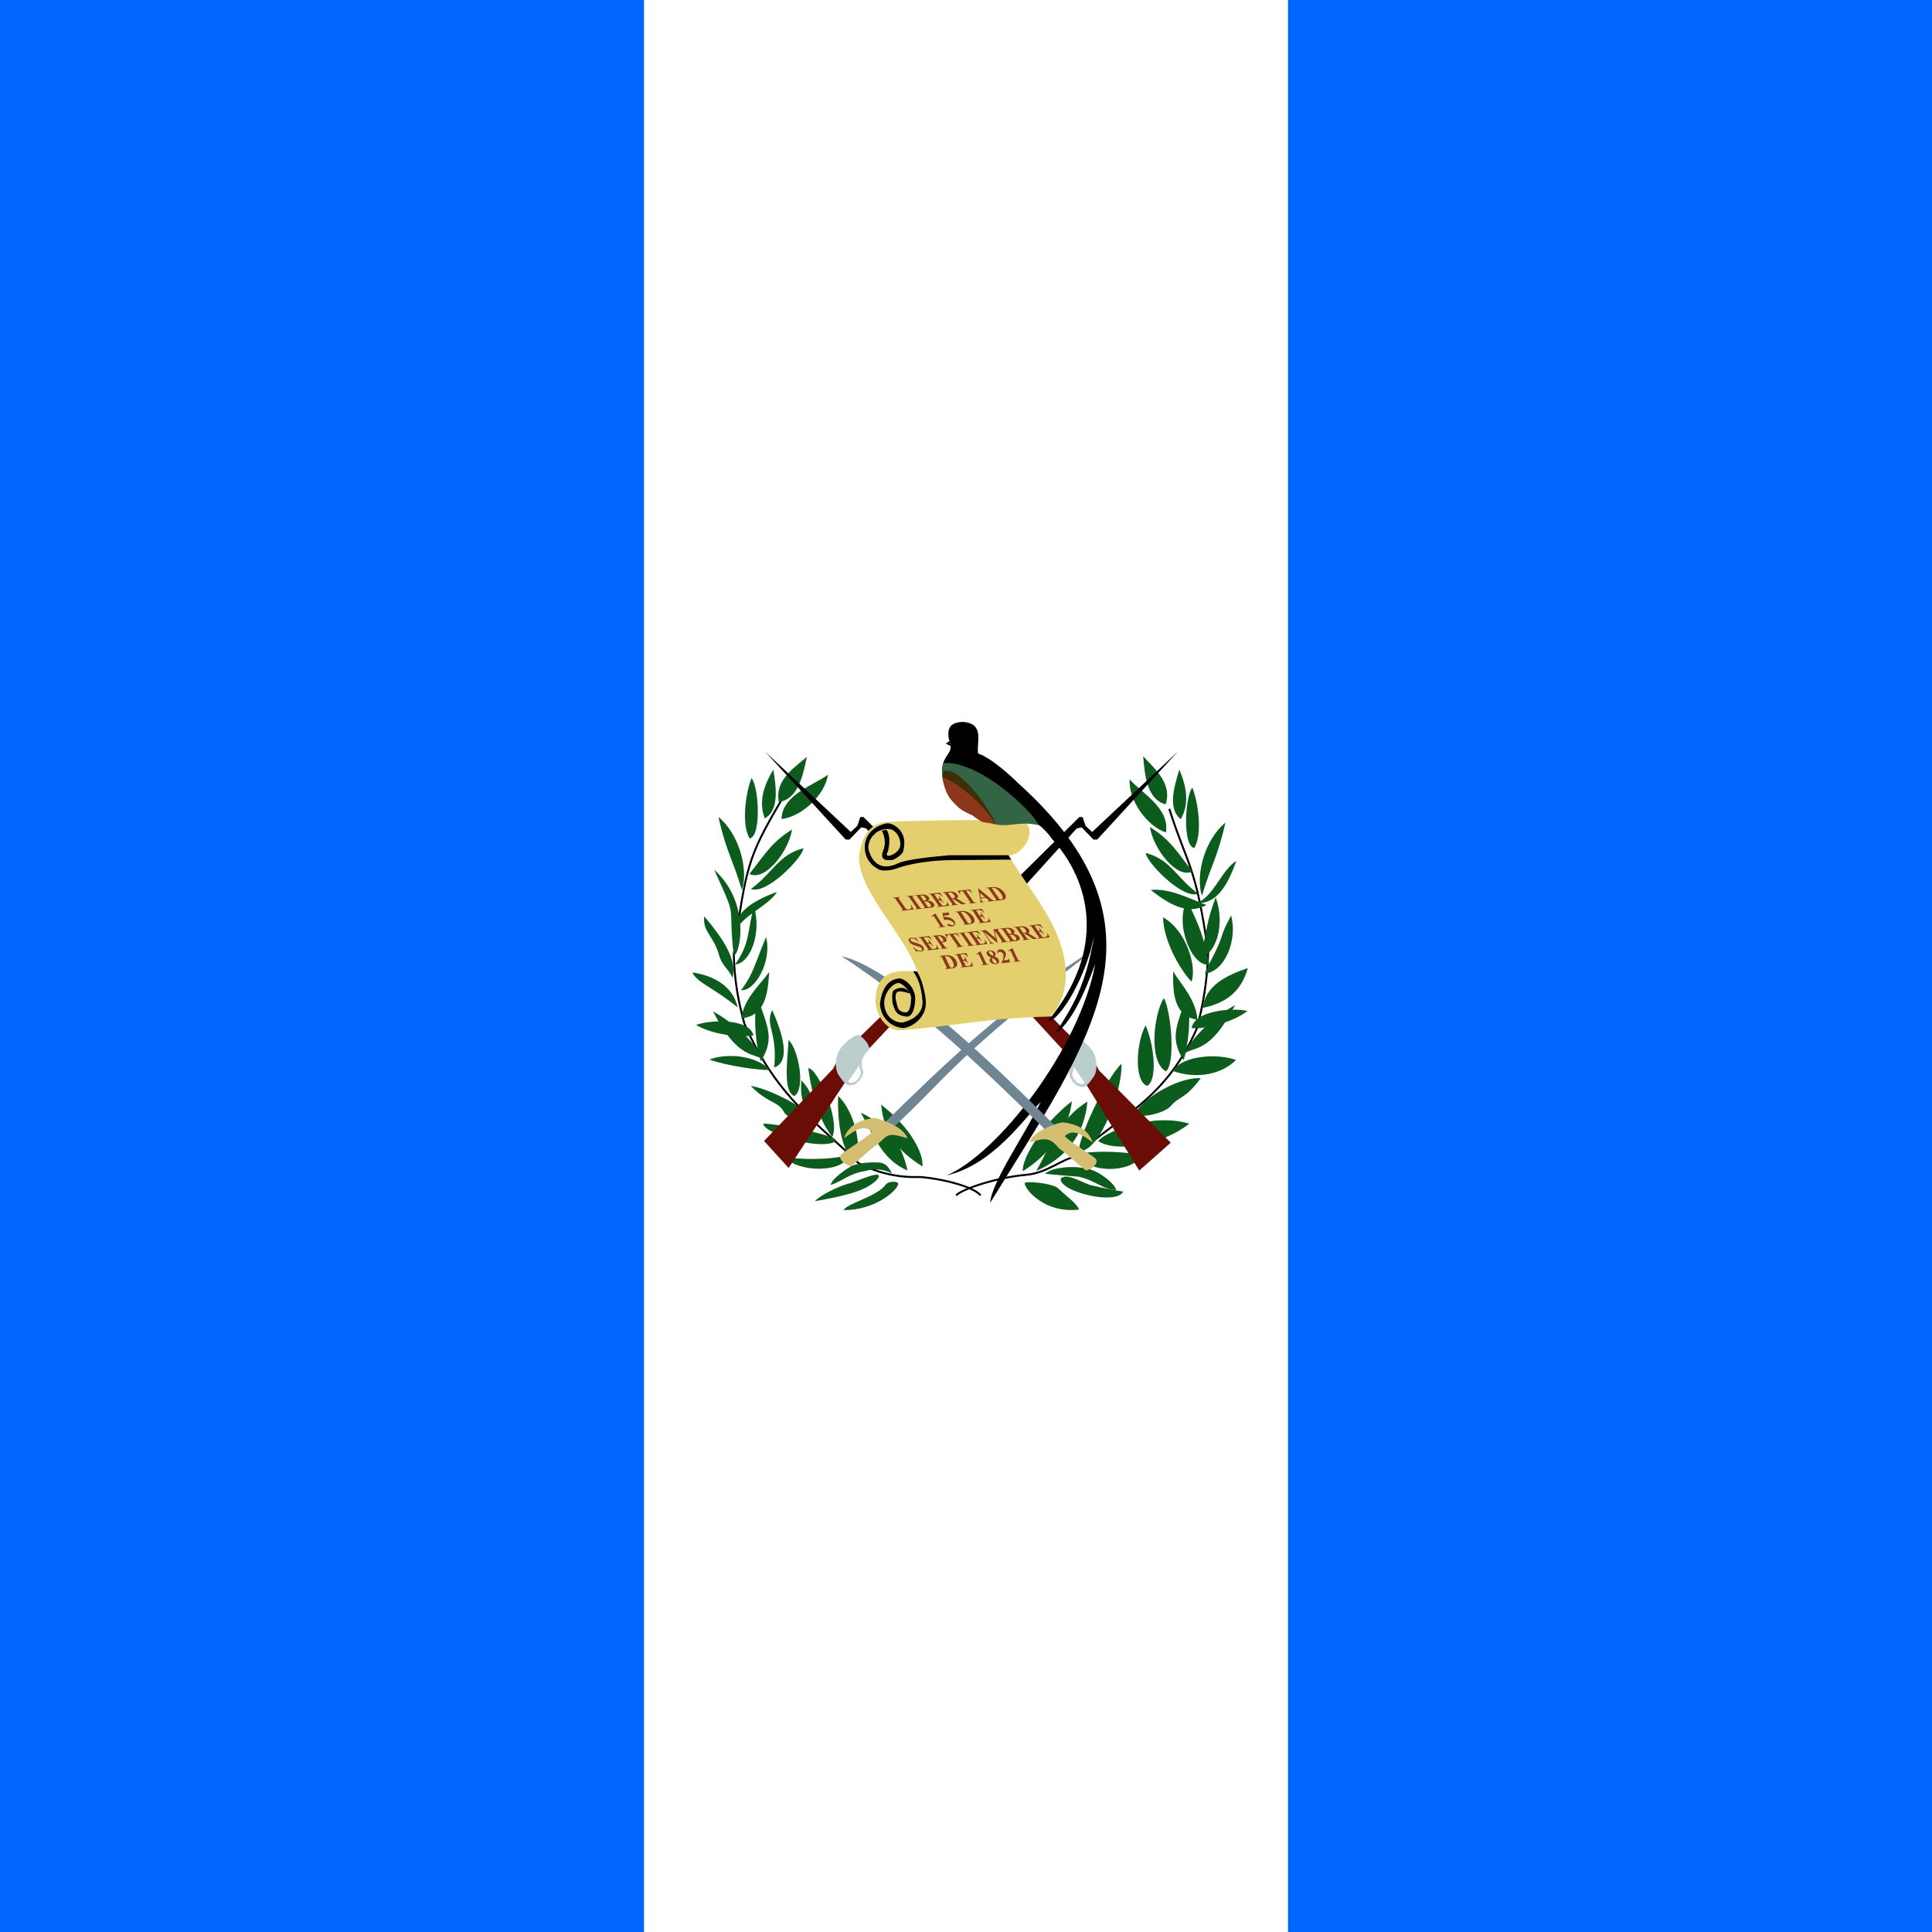 <?xml version="1.0" encoding="UTF-8"?>
<svg xmlns="http://www.w3.org/2000/svg" xmlns:xlink="http://www.w3.org/1999/xlink" width="384pt" height="384pt" viewBox="0 0 384 384" version="1.1">
<rect x="0" y="0" width="384" height="384" fill="#808080" stroke="none"/>
<g id="surface1">
<path style=" stroke:none;fill-rule:evenodd;fill:rgb(0%,40%,100%);fill-opacity:1;" d="M 0 0 L 384.004 0 L 384.004 383.996 L 0 383.996 Z M 0 0 "/>
<path style=" stroke:none;fill-rule:evenodd;fill:rgb(100%,100%,100%);fill-opacity:1;" d="M 128.004 0 L 256.004 0 L 256.004 384.004 L 128.004 384.004 Z M 128.004 0 "/>
<path style="fill:none;stroke-width:0.5;stroke-linecap:butt;stroke-linejoin:miter;stroke:rgb(0%,0%,0%);stroke-opacity:1;stroke-miterlimit:4;" d="M 401.82 305.021 C 400.058 303.189 390.692 300.328 384.031 299.757 C 378.278 299.303 374.564 295.518 371.153 295.144 C 361.297 285.232 348.414 281.447 339.987 262.153 C 338.387 256.365 337.246 249.314 337.075 242.567 C 340.254 220.037 342.313 220.648 347.062 205.75 " transform="matrix(-0.774,0,0,0.774,501.031,1.511)"/>
<path style=" stroke:none;fill-rule:evenodd;fill:rgb(4.706%,36.078%,11.373%);fill-opacity:1;" d="M 203.648 235.211 C 203.781 236.496 207.711 241.242 214.5 240.406 C 213.891 239.098 212.418 238.16 210.301 236.188 C 209.332 235.191 203.598 234.602 203.648 235.211 Z M 203.648 235.211 "/>
<path style=" stroke:none;fill-rule:evenodd;fill:rgb(4.706%,36.078%,11.373%);fill-opacity:1;" d="M 211.727 233.863 C 210.938 233.93 210.234 234.402 211.586 235.586 C 213.859 237.5 222.023 239.258 223.254 236.828 C 219.641 236.344 217.23 235.578 216.859 235.59 C 215.184 235.039 213.02 233.742 211.727 233.863 Z M 211.727 233.863 "/>
<path style=" stroke:none;fill-rule:evenodd;fill:rgb(4.706%,36.078%,11.373%);fill-opacity:1;" d="M 207.656 233.277 C 209.301 232.145 210.578 232.238 211.645 232.016 C 214.371 231.828 216.238 232.203 217.379 232.672 C 219.07 233.402 221.531 235.223 221.844 236.543 C 219.332 236.496 217.672 234.605 214.441 233.887 C 212.793 233.746 209.746 233.531 207.656 233.277 Z M 207.656 233.277 "/>
<path style=" stroke:none;fill-rule:evenodd;fill:rgb(4.706%,36.078%,11.373%);fill-opacity:1;" d="M 203.297 232.785 C 208.055 229.855 212.566 224.488 213.031 218.879 C 207.09 223.527 203.059 230.242 203.297 232.785 Z M 203.297 232.785 "/>
<path style=" stroke:none;fill-rule:evenodd;fill:rgb(4.706%,36.078%,11.373%);fill-opacity:1;" d="M 205.984 232.727 C 210.008 230.984 215.457 227.074 216.121 218.941 C 210.602 222.418 208.836 227.555 205.984 232.727 Z M 205.984 232.727 "/>
<path style=" stroke:none;fill-rule:evenodd;fill:rgb(4.706%,36.078%,11.373%);fill-opacity:1;" d="M 214.477 228.809 C 214.164 226.516 219.676 214.523 222.891 211.438 C 223.242 216.051 218.754 229.016 214.477 228.809 Z M 214.477 228.809 "/>
<path style=" stroke:none;fill-rule:evenodd;fill:rgb(4.706%,36.078%,11.373%);fill-opacity:1;" d="M 214.305 229.27 C 215.141 232.824 224.238 233.75 227.176 229.578 C 223.52 228.969 219 228.613 214.305 229.27 Z M 214.305 229.27 "/>
<path style=" stroke:none;fill-rule:evenodd;fill:rgb(4.706%,36.078%,11.373%);fill-opacity:1;" d="M 218.305 226.828 C 222.027 229.172 231.094 227.531 236.379 223.34 C 228.484 220.961 218.711 225.496 218.305 226.828 Z M 218.305 226.828 "/>
<path style=" stroke:none;fill-rule:evenodd;fill:rgb(4.706%,36.078%,11.373%);fill-opacity:1;" d="M 225.477 221.699 C 226.066 219.117 233.719 214.012 238.656 214.297 C 235.52 218.551 234.445 217.824 232.812 219.711 C 231.695 221.109 227.801 222.141 225.477 221.699 Z M 225.477 221.699 "/>
<path style=" stroke:none;fill-rule:evenodd;fill:rgb(4.706%,36.078%,11.373%);fill-opacity:1;" d="M 227.992 215.828 C 225.285 214.801 225.891 206.984 227.699 203.797 C 229.535 208.102 230.027 214.812 227.992 215.828 Z M 227.992 215.828 "/>
<path style=" stroke:none;fill-rule:evenodd;fill:rgb(4.706%,36.078%,11.373%);fill-opacity:1;" d="M 231.73 212.941 C 228.125 210.938 229.426 201.129 231.344 198.379 C 232.852 201.309 233.641 211.516 231.73 212.941 Z M 231.73 212.941 "/>
<path style=" stroke:none;fill-rule:evenodd;fill:rgb(4.706%,36.078%,11.373%);fill-opacity:1;" d="M 233.109 212.855 C 235.199 209.566 242.469 209.426 245.66 210.695 C 242.191 214.09 236.852 214.262 233.109 212.855 Z M 233.109 212.855 "/>
<path style=" stroke:none;fill-rule:evenodd;fill:rgb(4.706%,36.078%,11.373%);fill-opacity:1;" d="M 235.258 210.742 C 232.254 206.047 234.121 203.555 235.953 197.742 C 236.844 202.68 236.125 207.891 235.258 210.742 Z M 235.258 210.742 "/>
<path style=" stroke:none;fill-rule:evenodd;fill:rgb(4.706%,36.078%,11.373%);fill-opacity:1;" d="M 239.066 200.328 C 239.586 195.973 243.527 193.918 248.012 192.418 C 247.082 195.625 245.148 199.094 239.066 200.328 Z M 239.066 200.328 "/>
<path style=" stroke:none;fill-rule:evenodd;fill:rgb(4.706%,36.078%,11.373%);fill-opacity:1;" d="M 237.996 202.703 C 233.301 201.898 233.082 197.422 233.184 193.043 C 234.52 195.453 237.73 198.559 237.996 202.703 Z M 237.996 202.703 "/>
<path style=" stroke:none;fill-rule:evenodd;fill:rgb(4.706%,36.078%,11.373%);fill-opacity:1;" d="M 236.805 195.113 C 237.914 192.391 235.965 185.035 231.172 182.324 C 231.246 186.828 234.312 192.43 236.805 195.113 Z M 236.805 195.113 "/>
<path style=" stroke:none;fill-rule:evenodd;fill:rgb(4.706%,36.078%,11.373%);fill-opacity:1;" d="M 239.465 193.527 C 240.148 191.906 240.594 191.078 241.633 189.012 C 243.43 185.238 242.27 186.504 244.699 181.934 C 246.012 187.035 243.383 193.121 239.465 193.527 Z M 239.465 193.527 "/>
<path style=" stroke:none;fill-rule:evenodd;fill:rgb(4.706%,36.078%,11.373%);fill-opacity:1;" d="M 239.781 179.871 C 236.531 181.652 233.238 180.496 228.727 176.883 C 232.449 176.547 235.789 178.336 239.781 179.871 Z M 239.781 179.871 "/>
<path style=" stroke:none;fill-rule:evenodd;fill:rgb(4.706%,36.078%,11.373%);fill-opacity:1;" d="M 238.887 178.059 C 240.828 171.605 241.969 170.508 243.566 163.504 C 239.578 166.73 237.527 173.727 238.887 178.059 Z M 238.887 178.059 "/>
<path style=" stroke:none;fill-rule:evenodd;fill:rgb(4.706%,36.078%,11.373%);fill-opacity:1;" d="M 238.152 177.629 C 233.777 174.453 232.75 170.844 227.715 169.531 C 227.82 171.332 235.059 178.863 238.152 177.629 Z M 238.152 177.629 "/>
<path style=" stroke:none;fill-rule:evenodd;fill:rgb(4.706%,36.078%,11.373%);fill-opacity:1;" d="M 237.023 173.211 C 234.23 169.734 232.688 166.895 228.551 164.383 C 229.211 168.625 233.844 174.785 237.023 173.211 Z M 237.023 173.211 "/>
<path style=" stroke:none;fill-rule:evenodd;fill:rgb(4.706%,36.078%,11.373%);fill-opacity:1;" d="M 231.727 165.457 C 232.613 160.605 226.605 157.387 224.523 154.898 C 224.289 159.184 228.039 164.227 231.727 165.457 Z M 231.727 165.457 "/>
<path style=" stroke:none;fill-rule:evenodd;fill:rgb(4.706%,36.078%,11.373%);fill-opacity:1;" d="M 231.688 159.875 C 233.082 155.504 229.168 152.543 227.219 150.312 C 227.527 154.578 228.176 158.977 231.688 159.875 Z M 231.688 159.875 "/>
<path style=" stroke:none;fill-rule:evenodd;fill:rgb(4.706%,36.078%,11.373%);fill-opacity:1;" d="M 237.363 168.555 C 239.086 165.738 238.105 159.277 236.988 156.555 C 235.598 158.047 234.93 168.043 237.363 168.555 Z M 237.363 168.555 "/>
<path style=" stroke:none;fill-rule:evenodd;fill:rgb(4.706%,36.078%,11.373%);fill-opacity:1;" d="M 234.691 162.824 C 236.645 159.371 235.551 155.684 234.402 152.965 C 233.137 157 232.223 160.879 234.691 162.824 Z M 234.691 162.824 "/>
<path style=" stroke:none;fill-rule:evenodd;fill:rgb(4.706%,36.078%,11.373%);fill-opacity:1;" d="M 238.676 190.188 C 241.574 189.816 243.625 183.77 241.629 178.363 C 239.773 183.172 239.777 185.465 238.676 190.188 Z M 238.676 190.188 "/>
<path style=" stroke:none;fill-rule:evenodd;fill:rgb(4.706%,36.078%,11.373%);fill-opacity:1;" d="M 237.934 179.48 C 241.543 179.664 243.816 176.547 245.727 171.098 C 242.758 173.004 241.297 178.043 237.934 179.48 Z M 237.934 179.48 "/>
<path style=" stroke:none;fill-rule:evenodd;fill:rgb(4.706%,36.078%,11.373%);fill-opacity:1;" d="M 240.371 191.668 C 237.07 192.457 233.352 183.816 235.906 178.945 C 238.707 184.527 239.34 186.867 240.371 191.668 Z M 240.371 191.668 "/>
<path style=" stroke:none;fill-rule:evenodd;fill:rgb(4.706%,36.078%,11.373%);fill-opacity:1;" d="M 236.855 204.34 C 237.309 201.039 244.391 200.199 247.945 200.926 C 245.102 203.211 239.316 204.625 236.855 204.34 Z M 236.855 204.34 "/>
<path style=" stroke:none;fill-rule:evenodd;fill:rgb(4.706%,36.078%,11.373%);fill-opacity:1;" d="M 235.18 209.574 C 237.191 207.82 240.371 209.715 245.473 199.766 C 238.609 203.68 235.973 208.238 235.18 209.574 Z M 235.18 209.574 "/>
<path style="fill:none;stroke-width:0.5;stroke-linecap:butt;stroke-linejoin:miter;stroke:rgb(0%,0%,0%);stroke-opacity:1;stroke-miterlimit:4;" d="M 399.559 306.238 C 398.146 304.235 390.692 302.07 384.031 301.499 C 378.278 301.742 373 300.389 368.201 297.931 C 358.345 288.019 347.369 281.448 338.947 262.159 C 337.342 256.366 336.379 251.056 336.207 244.309 C 339.386 221.78 339.704 219.604 348.454 204.711 " transform="matrix(0.774,0,0,0.774,-114.382,0.569)"/>
<path style=" stroke:none;fill-rule:evenodd;fill:rgb(4.706%,36.078%,11.373%);fill-opacity:1;" d="M 178.527 235.316 C 178.395 236.602 173.895 240.586 167.676 240.512 C 168.281 239.203 174.398 237.801 176.062 235.434 C 176.555 234.723 178.578 234.707 178.527 235.316 Z M 178.527 235.316 "/>
<path style=" stroke:none;fill-rule:evenodd;fill:rgb(4.706%,36.078%,11.373%);fill-opacity:1;" d="M 173.961 233.492 C 174.742 233.359 175.168 233.742 173.82 234.93 C 171.543 236.84 167.664 237.742 161.961 238.742 C 163.859 236.828 168.457 235.207 168.828 235.219 C 170.508 234.668 172.48 233.75 173.961 233.492 Z M 173.961 233.492 "/>
<path style=" stroke:none;fill-rule:evenodd;fill:rgb(4.706%,36.078%,11.373%);fill-opacity:1;" d="M 177.273 233.289 C 176.676 231.965 176.066 231.297 175 231.074 C 172.273 230.883 170.121 231.355 169.266 231.73 C 168.336 232.27 165.398 234.184 165.086 235.508 C 167.312 234.891 168.781 233.188 172.012 232.754 C 173.566 232.23 175.754 232.305 177.273 233.289 Z M 177.273 233.289 "/>
<path style=" stroke:none;fill-rule:evenodd;fill:rgb(4.706%,36.078%,11.373%);fill-opacity:1;" d="M 183.348 231.84 C 178.59 228.914 175.602 225.164 175.141 219.555 C 181.082 224.203 183.586 229.301 183.348 231.84 Z M 183.348 231.84 "/>
<path style=" stroke:none;fill-rule:evenodd;fill:rgb(4.706%,36.078%,11.373%);fill-opacity:1;" d="M 180.379 232.645 C 175.879 230.711 174.234 227.086 171.098 221.145 C 176.715 223.953 179.051 226.902 180.379 232.645 Z M 180.379 232.645 "/>
<path style=" stroke:none;fill-rule:evenodd;fill:rgb(4.706%,36.078%,11.373%);fill-opacity:1;" d="M 170.27 230.625 C 171.246 226.617 169.539 220.719 166.609 217.82 C 166.355 222.34 167.227 229.879 170.27 230.625 Z M 170.27 230.625 "/>
<path style=" stroke:none;fill-rule:evenodd;fill:rgb(4.706%,36.078%,11.373%);fill-opacity:1;" d="M 168.719 229.566 C 167.883 233.121 158.598 233.188 155.852 229.875 C 158.648 230.504 164.789 230.625 168.719 229.566 Z M 168.719 229.566 "/>
<path style=" stroke:none;fill-rule:evenodd;fill:rgb(4.706%,36.078%,11.373%);fill-opacity:1;" d="M 166.25 226.742 C 163.387 228.895 151.84 225.352 151.695 223.348 C 153.215 223.16 165.844 225.41 166.25 226.742 Z M 166.25 226.742 "/>
<path style=" stroke:none;fill-rule:evenodd;fill:rgb(4.706%,36.078%,11.373%);fill-opacity:1;" d="M 165.414 225.996 C 167.09 222.691 162.484 212.23 160.645 212.316 C 161.734 220.141 163.699 223.695 165.414 225.996 Z M 165.414 225.996 "/>
<path style=" stroke:none;fill-rule:evenodd;fill:rgb(4.706%,36.078%,11.373%);fill-opacity:1;" d="M 162.402 223.234 C 161.336 220.746 153.305 216.496 149.223 215.828 C 152.551 219.32 154.691 218.832 155.828 221.051 C 156.66 222.547 160.27 222.816 162.402 223.234 Z M 162.402 223.234 "/>
<path style=" stroke:none;fill-rule:evenodd;fill:rgb(4.706%,36.078%,11.373%);fill-opacity:1;" d="M 160.895 221.352 C 161.73 218.215 161.312 216.961 159.262 214.699 C 159.055 218.004 159.473 219.301 160.895 221.352 Z M 160.895 221.352 "/>
<path style=" stroke:none;fill-rule:evenodd;fill:rgb(4.706%,36.078%,11.373%);fill-opacity:1;" d="M 157.883 217.848 C 160.141 216.367 158.762 208.793 156.754 206.676 C 156.336 212.137 155.789 216.961 157.883 217.848 Z M 157.883 217.848 "/>
<path style=" stroke:none;fill-rule:evenodd;fill:rgb(4.706%,36.078%,11.373%);fill-opacity:1;" d="M 153.867 212.188 C 157.758 210.848 154.742 203.613 153.488 200.766 C 151.98 203.695 154.617 205.242 153.867 212.188 Z M 153.867 212.188 "/>
<path style=" stroke:none;fill-rule:evenodd;fill:rgb(4.706%,36.078%,11.373%);fill-opacity:1;" d="M 153.152 212.668 C 149.926 209.574 144.176 209.336 140.984 210.605 C 144.832 211.906 150.746 212.742 153.152 212.668 Z M 153.152 212.668 "/>
<path style=" stroke:none;fill-rule:evenodd;fill:rgb(4.706%,36.078%,11.373%);fill-opacity:1;" d="M 149.766 205.766 C 148.922 202.543 141.789 202.555 138.348 203.699 C 141.445 205.629 147.359 206.34 149.766 205.766 Z M 149.766 205.766 "/>
<path style=" stroke:none;fill-rule:evenodd;fill:rgb(4.706%,36.078%,11.373%);fill-opacity:1;" d="M 152.012 210.82 C 150 209.066 146.82 210.961 141.719 201.012 C 148.582 204.926 151.219 209.484 152.012 210.82 Z M 152.012 210.82 "/>
<path style=" stroke:none;fill-rule:evenodd;fill:rgb(4.706%,36.078%,11.373%);fill-opacity:1;" d="M 151.195 210.941 C 154.199 206.246 152.332 203.758 150.5 197.941 C 149.613 202.879 150.328 208.09 151.195 210.941 Z M 151.195 210.941 "/>
<path style=" stroke:none;fill-rule:evenodd;fill:rgb(4.706%,36.078%,11.373%);fill-opacity:1;" d="M 146.621 200.242 C 145.723 195.984 141.684 193.832 137.582 193.285 C 138.703 195.445 141.777 196.25 146.621 200.242 Z M 146.621 200.242 "/>
<path style=" stroke:none;fill-rule:evenodd;fill:rgb(4.706%,36.078%,11.373%);fill-opacity:1;" d="M 147.324 202.406 C 152.066 201.977 152.637 197.531 152.883 193.156 C 151.359 195.457 147.914 198.297 147.324 202.406 Z M 147.324 202.406 "/>
<path style=" stroke:none;fill-rule:evenodd;fill:rgb(4.706%,36.078%,11.373%);fill-opacity:1;" d="M 147.281 196.812 C 150.047 197.09 153.5 191.078 152.266 186.242 C 150.008 191.598 149.809 193.477 147.281 196.812 Z M 147.281 196.812 "/>
<path style=" stroke:none;fill-rule:evenodd;fill:rgb(4.706%,36.078%,11.373%);fill-opacity:1;" d="M 146.102 191.699 C 149.02 191.523 151.477 185.629 149.848 180.102 C 148.5 185.215 149.113 187.457 146.102 191.699 Z M 146.102 191.699 "/>
<path style=" stroke:none;fill-rule:evenodd;fill:rgb(4.706%,36.078%,11.373%);fill-opacity:1;" d="M 145.59 194.34 C 144.887 192.633 143.551 192.086 142.93 189.859 C 141.797 185.879 139.641 185.25 139.969 182.137 C 144.984 187.973 146.309 191.461 145.59 194.34 Z M 145.59 194.34 "/>
<path style=" stroke:none;fill-rule:evenodd;fill:rgb(4.706%,36.078%,11.373%);fill-opacity:1;" d="M 145.84 189.973 C 144.582 178.688 146.816 183.488 141.93 172.852 C 149.211 179.371 147.199 189.531 145.84 189.973 Z M 145.84 189.973 "/>
<path style=" stroke:none;fill-rule:evenodd;fill:rgb(4.706%,36.078%,11.373%);fill-opacity:1;" d="M 146.176 185.199 C 145.93 181.594 149.012 179.27 154.434 177.27 C 152.574 180.27 147.555 181.816 146.176 185.199 Z M 146.176 185.199 "/>
<path style=" stroke:none;fill-rule:evenodd;fill:rgb(4.706%,36.078%,11.373%);fill-opacity:1;" d="M 147.469 176.93 C 145.527 170.477 144.383 169.375 142.789 162.375 C 146.777 165.602 148.828 172.598 147.469 176.93 Z M 147.469 176.93 "/>
<path style=" stroke:none;fill-rule:evenodd;fill:rgb(4.706%,36.078%,11.373%);fill-opacity:1;" d="M 149.254 176.684 C 153.629 173.508 154.656 169.902 159.695 168.586 C 159.586 170.391 152.348 177.918 149.254 176.684 Z M 149.254 176.684 "/>
<path style=" stroke:none;fill-rule:evenodd;fill:rgb(4.706%,36.078%,11.373%);fill-opacity:1;" d="M 148.957 173.695 C 151.75 170.223 153.293 167.383 157.43 164.871 C 156.77 169.113 152.137 175.273 148.957 173.695 Z M 148.957 173.695 "/>
<path style=" stroke:none;fill-rule:evenodd;fill:rgb(4.706%,36.078%,11.373%);fill-opacity:1;" d="M 155.328 162.793 C 155.469 157.863 162.016 155.965 164.57 153.965 C 163.91 158.207 159.191 162.359 155.328 162.793 Z M 155.328 162.793 "/>
<path style=" stroke:none;fill-rule:evenodd;fill:rgb(4.706%,36.078%,11.373%);fill-opacity:1;" d="M 154.797 159.402 C 153.926 154.898 158.16 152.418 160.359 150.434 C 159.551 154.633 158.391 158.926 154.797 159.402 Z M 154.797 159.402 "/>
<path style=" stroke:none;fill-rule:evenodd;fill:rgb(4.706%,36.078%,11.373%);fill-opacity:1;" d="M 149 166.66 C 147.277 163.844 148.258 157.383 149.371 154.66 C 150.766 156.152 151.43 166.148 149 166.66 Z M 149 166.66 "/>
<path style=" stroke:none;fill-rule:evenodd;fill:rgb(4.706%,36.078%,11.373%);fill-opacity:1;" d="M 152.008 162.672 C 150.57 158.977 152.188 155.48 153.711 152.957 C 154.383 157.129 154.734 161.102 152.008 162.672 Z M 152.008 162.672 "/>
<path style=" stroke:none;fill-rule:evenodd;fill:rgb(43.529%,52.157%,57.647%);fill-opacity:1;" d="M 175.199 223.754 C 188.312 210.926 199.715 199.809 217.961 188.348 C 188.426 211.352 189.34 213.148 176.91 224.691 C 176.398 224.266 175.711 224.18 175.199 223.754 Z M 175.199 223.754 "/>
<path style=" stroke:none;fill-rule:evenodd;fill:rgb(41.569%,5.098%,2.353%);fill-opacity:1;" d="M 151.859 226.777 L 156.746 232.148 L 171.555 209.668 L 177.785 203.047 L 176.277 200.852 L 166.707 210.207 L 165.609 212.398 Z M 151.859 226.777 "/>
<path style=" stroke:none;fill-rule:evenodd;fill:rgb(41.569%,5.098%,2.353%);fill-opacity:1;" d="M 232.691 227.121 L 226.434 232.66 L 212.484 210.008 L 204.367 201.164 L 206.562 199.652 L 217.328 210.547 L 218.43 212.742 Z M 232.691 227.121 "/>
<path style=" stroke:none;fill-rule:evenodd;fill:rgb(73.333%,80.392%,80.392%);fill-opacity:1;" d="M 212.473 213.41 C 212.598 212.598 213.668 211.02 211.273 208.879 C 211.328 207.738 212.496 206.555 213.41 205.973 C 214.18 205.973 216.402 207.523 217.387 209.266 C 217.945 210.477 218.23 212.355 217.516 213.797 C 216.988 214.594 216.375 215.52 215.719 215.891 C 215.406 216.121 214.707 216.047 214.137 215.805 C 213.242 215.352 212.555 214.039 212.473 213.41 Z M 212.473 213.41 "/>
<path style=" stroke:none;fill-rule:evenodd;fill:rgb(0%,0%,0%);fill-opacity:1;" d="M 182.547 173.398 L 171.625 162.379 L 170.973 162.406 L 170.746 163.133 L 170.395 164.145 L 169.102 165.363 L 152.047 149.367 L 168.086 166.863 L 168.84 166.871 L 171.184 164.434 L 172.168 164.664 L 180.211 174.082 Z M 182.547 173.398 "/>
<path style=" stroke:none;fill-rule:evenodd;fill:rgb(0%,0%,0%);fill-opacity:1;" d="M 196.797 239.074 C 216.777 206.629 234.184 184.266 202.297 155.594 C 201.105 154.391 196.988 150.59 194.406 149.77 C 194.047 147.449 195.809 143.781 191.309 143.477 C 189.398 143.578 188.453 144.262 188.492 145.988 C 188.496 147.332 189.203 147.918 188.84 149.117 C 188.703 149.719 187.215 151.086 187.305 152.832 C 187.883 156.551 189.32 157.461 189.754 157.988 C 190.535 158.766 191.004 159.312 193.293 160.258 C 193.547 160.562 194.223 161.133 194.57 161.516 C 198.781 162.414 202.621 161.953 205.34 163.312 C 206.527 163.676 208.43 165.688 209.047 166.695 C 216.73 175.121 220.055 188.637 208.305 202.906 C 210.66 203.098 216.293 193.457 217.578 185.27 C 215.777 197.48 211.797 201.746 209.82 205.395 C 213.766 202.766 216.945 193.512 217.684 191.609 C 214.555 208.457 198.352 229.262 188.156 233.629 C 197.387 231.488 203.574 222.297 206.859 219 C 203.66 225.594 197.086 234.926 196.797 239.078 Z M 196.797 239.074 "/>
<path style=" stroke:none;fill-rule:evenodd;fill:rgb(43.529%,52.157%,57.647%);fill-opacity:1;" d="M 210.527 224.605 C 197.754 211.695 177.371 192.199 167.25 190.059 C 183.016 200.234 196.902 213.918 208.816 225.547 C 209.332 225.121 210.016 225.035 210.527 224.605 Z M 210.527 224.605 "/>
<path style=" stroke:none;fill-rule:evenodd;fill:rgb(0%,0%,0%);fill-opacity:1;" d="M 202.531 174.258 L 214.543 162.383 L 215.195 162.406 L 215.422 163.137 L 215.773 164.148 L 217.066 165.363 L 234.121 149.371 L 218.082 166.863 L 217.324 166.871 L 214.984 164.438 L 214 164.664 L 203.773 175.992 Z M 202.531 174.258 "/>
<path style=" stroke:none;fill-rule:evenodd;fill:rgb(89.02%,81.176%,43.137%);fill-opacity:1;" d="M 170.758 169.875 C 171.383 166.453 172.438 163.973 175.973 163.375 C 185.238 162.977 193.82 162.918 203.512 163.117 C 206.277 165.312 203.398 169.816 200.52 170.043 C 204.938 177.684 210.98 183.527 211.809 192.535 C 212.094 197.266 210.426 200.336 208.754 202.039 C 196.016 202.348 189.844 203.934 179.199 204.758 C 176.223 205.117 173.988 201.656 174.016 198.777 C 174.035 195.801 175.258 193.477 178.562 193.062 C 179.59 192.953 181.02 193.02 182.301 193.047 C 179.82 185.637 170.242 176.859 170.758 169.875 Z M 170.758 169.875 "/>
<path style=" stroke:none;fill-rule:evenodd;fill:rgb(20%,39.216%,27.451%);fill-opacity:1;" d="M 187.48 151.645 C 186.379 155.176 189.145 158.207 189.578 158.734 C 190.359 159.512 190.867 160.145 193.16 161.09 C 193.414 161.395 196.691 163.262 197.16 163.707 C 200.648 164.621 202.5 163.055 206.473 164.027 C 205.449 161.504 194.84 151.156 187.48 151.645 Z M 187.48 151.645 "/>
<path style=" stroke:none;fill-rule:evenodd;fill:rgb(25.098%,18.039%,3.137%);fill-opacity:1;" d="M 187.57 153.25 C 186.5 154.992 189.32 159.172 189.758 159.703 C 190.539 160.477 191.047 161.109 193.34 162.055 C 193.594 162.363 194.727 162.938 194.895 163.137 L 197.898 163.688 C 196.875 161.164 191.074 152.434 187.57 153.25 Z M 187.57 153.25 "/>
<path style=" stroke:none;fill-rule:evenodd;fill:rgb(0%,0%,0%);fill-opacity:1;" d="M 188.703 147.281 L 187.988 147.801 L 189.027 148.32 Z M 188.703 147.281 "/>
<path style=" stroke:none;fill-rule:evenodd;fill:rgb(54.902%,21.176%,11.373%);fill-opacity:1;" d="M 187.297 154.473 C 187.879 158.191 189.262 159.199 189.73 159.703 C 190.477 160.508 191.047 161.02 193.34 162.055 C 194.258 162.812 194.609 163.027 195.32 163.406 L 197.746 163.77 C 196.723 161.246 190.672 155.496 187.297 154.473 Z M 187.297 154.473 "/>
<path style=" stroke:none;fill-rule:evenodd;fill:rgb(73.333%,80.392%,80.392%);fill-opacity:1;" d="M 171.609 213.109 C 171.48 212.297 170.41 210.715 172.805 208.578 C 172.75 207.438 171.582 206.254 170.668 205.668 C 169.898 205.668 167.676 207.223 166.691 208.961 C 166.133 210.172 165.848 212.055 166.562 213.496 C 167.09 214.293 167.703 215.219 168.359 215.59 C 168.672 215.816 169.371 215.746 169.941 215.504 C 170.84 215.047 171.523 213.738 171.609 213.109 Z M 171.609 213.109 "/>
<path style=" stroke:none;fill-rule:evenodd;fill:rgb(83.137%,74.51%,44.706%);fill-opacity:1;" d="M 173.316 224.953 C 172.234 226.207 167.988 228.656 167.16 229.484 C 166.477 230.398 168.102 231.652 169.129 231.793 C 170.953 230.426 172.777 228.543 174.43 227.434 C 176.734 225.305 176.582 225.129 180.332 226.234 C 179.789 224.238 176 222.672 173.832 222.215 C 170.184 222.613 168.5 224.125 167.758 226.234 C 170.184 224.41 171.836 223.527 173.316 224.953 Z M 173.316 224.953 "/>
<path style=" stroke:none;fill-rule:evenodd;fill:rgb(100%,100%,100%);fill-opacity:1;" d="M 213.098 213.359 C 213.168 212.969 213.387 212.758 213.391 211.992 C 214.191 213.141 214.574 213.727 215.613 215.188 C 215.238 215.688 214.695 215.453 214.188 215.211 C 213.715 214.906 213.031 213.926 213.098 213.359 Z M 213.098 213.359 "/>
<path style=" stroke:none;fill-rule:evenodd;fill:rgb(100%,100%,100%);fill-opacity:1;" d="M 171.09 213.102 C 171.02 212.711 170.801 212.5 170.797 211.734 C 169.996 212.887 169.613 213.469 168.574 214.93 C 168.949 215.43 169.488 215.195 170 214.953 C 170.473 214.648 171.156 213.668 171.09 213.102 Z M 171.09 213.102 "/>
<path style=" stroke:none;fill-rule:evenodd;fill:rgb(83.137%,74.51%,44.706%);fill-opacity:1;" d="M 211.645 225.809 C 212.727 227.062 216.973 229.512 217.801 230.34 C 218.484 231.254 216.859 232.508 215.832 232.648 C 214.008 231.281 212.184 229.398 210.531 228.289 C 208.641 226.02 207.824 226.121 204.629 227.09 C 205.172 225.094 208.961 223.527 211.129 223.07 C 214.777 223.469 216.461 224.98 217.203 227.09 C 214.777 225.266 213.125 224.383 211.645 225.809 Z M 211.645 225.809 "/>
<path style=" stroke:none;fill-rule:evenodd;fill:rgb(0%,0%,0%);fill-opacity:1;" d="M 182.242 193.078 C 183.152 194.379 183.906 197.25 184.027 199.094 C 184.188 202.66 180.57 204.477 179.34 204.324 C 177.004 204.043 175.086 202.281 174.895 199.547 C 175.266 196.363 176.609 194.598 178.824 194.469 C 180.277 194.723 181.91 196.453 181.91 198.551 C 181.871 200.285 181.375 202.016 180.309 202.059 C 177.707 201.855 177.859 200.355 177.434 199.547 C 177.324 198.953 177.23 197.344 177.527 196.949 C 177.914 196.469 179.703 195.828 180.578 197.07 C 181.527 198.035 179.18 196.555 178.25 197.219 C 177.777 197.895 178.09 198.992 178.223 199.426 C 178.383 199.859 178.363 201.293 180.156 201.211 C 180.812 201.109 181.043 199.77 181.094 198.461 C 181.195 197.562 179.934 195.758 178.676 195.375 C 177.797 195.234 175.652 197.027 175.742 199.547 C 175.914 202.41 178.262 203.398 179.523 203.207 C 180.801 202.863 183.473 201.855 183.363 199.004 C 183.078 195.859 182.492 194.559 181.484 193.047 C 181.879 193.047 181.852 193.047 182.242 193.078 Z M 182.242 193.078 "/>
<path style=" stroke:none;fill-rule:evenodd;fill:rgb(0%,0%,0%);fill-opacity:1;" d="M 200.992 170.855 L 200.445 169.98 L 188.715 169.98 C 185.387 170.281 180.324 170.785 178.578 171.543 C 174.113 173.738 172.898 169.859 172.656 168.891 C 172.398 168.004 172.953 166.402 173.816 165.84 C 174.16 165.184 176.078 164.465 177.238 164.898 C 178.547 165.453 179.117 167.105 178.906 168.227 C 178.516 169.891 175.367 170.918 176.488 169.223 C 176.629 168.48 177.195 166.41 176.195 164.93 L 175.281 165.113 C 176.551 167.754 175.387 169.066 175.328 169.82 C 175.266 171.09 176.352 170.98 177.191 170.949 C 177.77 170.918 178.738 170.191 179.129 169.797 C 179.602 169.387 179.676 168.586 179.734 167.652 C 179.883 165.191 177.629 163.441 176.105 163.66 C 171.48 164.809 171.367 168.668 172.418 170.676 C 173 171.684 173.676 172.297 174.805 172.883 C 175.754 173.164 177.184 173.004 178.312 172.578 C 180.543 171.777 184.16 171.066 188.668 170.957 Z M 200.992 170.855 "/>
<path style=" stroke:none;fill-rule:nonzero;fill:rgb(54.902%,21.176%,11.373%);fill-opacity:1;" d="M 192.793 176.785 L 193.277 177.492 L 193.203 177.5 C 193.047 177.34 192.922 177.23 192.82 177.164 C 192.719 177.098 192.605 177.047 192.488 177.016 C 192.422 177 192.324 176.996 192.195 177.008 L 191.992 177.031 L 193.371 179.043 C 193.465 179.176 193.527 179.262 193.566 179.293 C 193.605 179.324 193.656 179.352 193.715 179.371 C 193.777 179.391 193.848 179.395 193.926 179.387 L 194.02 179.379 L 194.066 179.449 L 192.633 179.602 L 192.586 179.531 L 192.676 179.52 C 192.758 179.512 192.809 179.492 192.84 179.461 C 192.863 179.438 192.871 179.402 192.859 179.359 C 192.852 179.328 192.805 179.246 192.715 179.113 L 191.336 177.102 L 191.137 177.121 C 190.953 177.141 190.844 177.195 190.812 177.277 C 190.766 177.395 190.793 177.551 190.895 177.746 L 190.82 177.754 L 190.336 177.047 Z M 192.793 176.785 "/>
<path style=" stroke:none;fill-rule:nonzero;fill:rgb(54.902%,21.176%,11.373%);fill-opacity:1;" d="M 185.676 177.707 L 186.406 178.77 L 186.461 178.762 C 186.633 178.746 186.723 178.68 186.73 178.566 C 186.738 178.453 186.68 178.297 186.562 178.09 L 186.641 178.082 L 187.578 179.449 L 187.5 179.457 C 187.383 179.309 187.266 179.191 187.148 179.102 C 187.031 179.012 186.926 178.957 186.836 178.93 C 186.746 178.906 186.633 178.898 186.504 178.914 L 187.008 179.648 C 187.105 179.793 187.172 179.879 187.207 179.91 C 187.242 179.941 187.285 179.965 187.332 179.98 C 187.383 179.996 187.445 180.004 187.523 179.992 L 187.688 179.977 C 187.941 179.949 188.109 179.871 188.184 179.742 C 188.262 179.613 188.254 179.43 188.164 179.191 L 188.238 179.184 L 188.684 180.023 L 186.32 180.277 L 186.27 180.207 L 186.363 180.195 C 186.441 180.188 186.496 180.168 186.527 180.137 C 186.547 180.113 186.555 180.078 186.543 180.035 C 186.535 180.004 186.488 179.922 186.398 179.789 L 185.223 178.074 C 185.141 177.957 185.086 177.883 185.062 177.855 C 185.02 177.812 184.969 177.781 184.918 177.762 C 184.84 177.73 184.758 177.719 184.672 177.73 L 184.578 177.738 L 184.531 177.668 L 186.82 177.426 L 187.348 178.195 L 187.273 178.203 C 187.105 178.02 186.957 177.891 186.828 177.816 C 186.703 177.742 186.562 177.691 186.406 177.668 C 186.316 177.652 186.164 177.656 185.957 177.676 Z M 185.676 177.707 "/>
<path style=" stroke:none;fill-rule:nonzero;fill:rgb(54.902%,21.176%,11.373%);fill-opacity:1;" d="M 183.336 180.516 L 183.387 180.586 L 181.953 180.738 L 181.906 180.668 L 181.996 180.66 C 182.078 180.648 182.133 180.629 182.16 180.598 C 182.184 180.574 182.188 180.543 182.18 180.496 C 182.172 180.465 182.125 180.383 182.035 180.25 L 180.855 178.535 C 180.766 178.402 180.699 178.32 180.664 178.289 C 180.625 178.258 180.574 178.23 180.512 178.211 C 180.449 178.191 180.383 178.184 180.305 178.191 L 180.215 178.199 L 180.164 178.129 L 181.594 177.977 L 181.645 178.051 L 181.555 178.059 C 181.473 178.066 181.422 178.086 181.391 178.121 C 181.367 178.141 181.359 178.176 181.371 178.219 C 181.375 178.254 181.426 178.336 181.516 178.465 L 182.691 180.184 C 182.781 180.316 182.848 180.398 182.887 180.43 C 182.926 180.461 182.977 180.488 183.035 180.508 C 183.098 180.527 183.168 180.535 183.246 180.523 Z M 183.336 180.516 "/>
<path style=" stroke:none;fill-rule:nonzero;fill:rgb(54.902%,21.176%,11.373%);fill-opacity:1;" d="M 181.098 179.848 L 181.621 180.773 L 179.191 181.035 L 179.145 180.961 L 179.234 180.953 C 179.312 180.945 179.367 180.926 179.398 180.891 C 179.422 180.871 179.426 180.836 179.414 180.793 C 179.41 180.758 179.363 180.676 179.273 180.547 L 178.094 178.828 C 178.004 178.695 177.938 178.613 177.902 178.582 C 177.863 178.551 177.812 178.523 177.75 178.504 C 177.688 178.484 177.621 178.477 177.543 178.484 L 177.453 178.496 L 177.402 178.426 L 178.863 178.27 L 178.91 178.34 L 178.793 178.352 C 178.711 178.363 178.656 178.383 178.629 178.414 C 178.605 178.434 178.598 178.469 178.609 178.516 C 178.613 178.547 178.664 178.629 178.754 178.762 L 179.891 180.422 C 179.984 180.555 180.051 180.641 180.094 180.676 C 180.133 180.711 180.184 180.734 180.242 180.746 C 180.285 180.754 180.371 180.75 180.5 180.738 L 180.727 180.715 C 180.871 180.699 180.977 180.66 181.039 180.602 C 181.102 180.543 181.133 180.457 181.133 180.344 C 181.129 180.23 181.09 180.07 181.016 179.855 Z M 181.098 179.848 "/>
<path style=" stroke:none;fill-rule:nonzero;fill:rgb(54.902%,21.176%,11.373%);fill-opacity:1;" d="M 197.77 179.055 L 197.719 178.984 L 197.809 178.973 C 197.891 178.965 197.941 178.949 197.969 178.922 C 197.992 178.891 198.004 178.855 197.996 178.812 C 197.988 178.785 197.938 178.703 197.848 178.566 L 196.668 176.852 C 196.578 176.719 196.512 176.637 196.477 176.605 C 196.438 176.57 196.387 176.547 196.324 176.527 C 196.262 176.504 196.195 176.5 196.117 176.508 L 196.027 176.516 L 195.977 176.445 L 197.203 176.316 C 197.531 176.281 197.82 176.297 198.078 176.359 C 198.395 176.438 198.684 176.574 198.953 176.77 C 199.227 176.969 199.453 177.199 199.633 177.465 C 199.758 177.648 199.844 177.82 199.891 177.984 C 199.934 178.145 199.941 178.277 199.91 178.391 C 199.883 178.5 199.824 178.594 199.738 178.668 C 199.652 178.742 199.527 178.809 199.363 178.859 C 199.293 178.883 199.168 178.906 198.992 178.926 Z M 197.121 176.484 L 198.52 178.52 C 198.594 178.625 198.645 178.691 198.672 178.715 C 198.699 178.738 198.73 178.754 198.762 178.766 C 198.812 178.781 198.871 178.785 198.941 178.777 C 199.164 178.754 199.285 178.664 199.305 178.504 C 199.332 178.289 199.199 177.973 198.914 177.559 C 198.688 177.223 198.449 176.961 198.199 176.773 C 198.004 176.625 197.82 176.531 197.645 176.488 C 197.52 176.461 197.348 176.457 197.121 176.484 Z M 197.121 176.484 "/>
<path style=" stroke:none;fill-rule:nonzero;fill:rgb(54.902%,21.176%,11.373%);fill-opacity:1;" d="M 195.938 178.453 L 194.973 178.555 L 195.031 178.824 C 195.051 178.91 195.082 178.984 195.117 179.039 C 195.168 179.113 195.238 179.16 195.324 179.191 C 195.375 179.207 195.473 179.215 195.621 179.207 L 195.672 179.277 L 194.762 179.375 L 194.711 179.305 C 194.801 179.281 194.855 179.234 194.875 179.164 C 194.895 179.094 194.883 178.953 194.84 178.742 L 194.391 176.559 L 194.43 176.555 L 196.883 178.59 C 197.113 178.781 197.281 178.898 197.375 178.945 C 197.449 178.98 197.531 178.996 197.617 178.996 L 197.668 179.066 L 196.344 179.207 L 196.293 179.137 L 196.348 179.129 C 196.457 179.117 196.52 179.098 196.543 179.062 C 196.559 179.039 196.555 179.008 196.527 178.973 C 196.512 178.949 196.492 178.926 196.465 178.902 C 196.457 178.891 196.402 178.844 196.309 178.762 Z M 195.773 178.32 L 194.75 177.465 L 194.945 178.406 Z M 195.773 178.32 "/>
<path style=" stroke:none;fill-rule:nonzero;fill:rgb(54.902%,21.176%,11.373%);fill-opacity:1;" d="M 189.273 178.684 L 189.773 179.414 C 189.871 179.559 189.941 179.645 189.984 179.68 C 190.027 179.715 190.078 179.738 190.141 179.758 C 190.199 179.773 190.293 179.777 190.418 179.762 L 190.469 179.832 L 189.066 179.984 L 189.02 179.91 C 189.145 179.898 189.223 179.879 189.254 179.852 C 189.281 179.824 189.293 179.789 189.285 179.754 C 189.281 179.715 189.23 179.625 189.133 179.484 L 187.973 177.793 C 187.875 177.648 187.805 177.562 187.762 177.527 C 187.719 177.492 187.664 177.469 187.605 177.449 C 187.543 177.434 187.453 177.43 187.328 177.445 L 187.277 177.375 L 188.551 177.238 C 188.879 177.203 189.137 177.199 189.32 177.227 C 189.504 177.254 189.684 177.32 189.863 177.43 C 190.039 177.535 190.18 177.668 190.289 177.824 C 190.422 178.016 190.457 178.184 190.398 178.324 C 190.359 178.414 190.27 178.488 190.133 178.547 L 191.395 179.359 C 191.559 179.465 191.668 179.527 191.727 179.555 C 191.809 179.586 191.887 179.602 191.961 179.598 L 192.012 179.668 L 191.148 179.762 L 189.453 178.664 Z M 188.395 177.406 L 189.18 178.547 L 189.293 178.535 C 189.48 178.516 189.609 178.484 189.68 178.441 C 189.75 178.398 189.781 178.332 189.777 178.242 C 189.773 178.152 189.723 178.035 189.629 177.898 C 189.492 177.699 189.34 177.559 189.18 177.473 C 189.016 177.391 188.828 177.359 188.609 177.383 Z M 188.395 177.406 "/>
<path style=" stroke:none;fill-rule:nonzero;fill:rgb(54.902%,21.176%,11.373%);fill-opacity:1;" d="M 184.367 179 C 184.668 179.027 184.898 179.078 185.059 179.148 C 185.289 179.25 185.469 179.395 185.594 179.582 C 185.73 179.777 185.758 179.949 185.68 180.094 C 185.586 180.27 185.344 180.379 184.953 180.422 L 183.566 180.57 L 183.516 180.496 C 183.645 180.484 183.719 180.465 183.75 180.438 C 183.781 180.41 183.789 180.375 183.785 180.34 C 183.777 180.301 183.727 180.211 183.629 180.07 L 182.469 178.379 C 182.371 178.234 182.301 178.148 182.258 178.113 C 182.215 178.078 182.164 178.055 182.102 178.035 C 182.043 178.02 181.949 178.016 181.824 178.031 L 181.777 177.961 L 183.086 177.82 C 183.398 177.785 183.641 177.789 183.809 177.828 C 183.973 177.867 184.133 177.938 184.281 178.035 C 184.426 178.133 184.543 178.242 184.625 178.359 C 184.711 178.484 184.738 178.602 184.711 178.711 C 184.684 178.82 184.566 178.914 184.367 179 Z M 183.598 179.023 C 183.789 179.004 183.914 178.969 183.977 178.918 C 184.039 178.867 184.07 178.805 184.066 178.723 C 184.066 178.645 184.023 178.547 183.945 178.43 C 183.867 178.316 183.777 178.223 183.68 178.156 C 183.582 178.086 183.473 178.035 183.359 178.008 C 183.242 177.98 183.09 177.977 182.891 177.996 Z M 183.699 179.176 L 184.273 180.012 L 184.34 180.109 C 184.387 180.18 184.441 180.23 184.5 180.262 C 184.562 180.293 184.629 180.301 184.703 180.293 C 184.809 180.281 184.895 180.25 184.953 180.195 C 185.012 180.141 185.035 180.066 185.027 179.977 C 185.016 179.883 184.973 179.785 184.898 179.676 C 184.816 179.555 184.711 179.449 184.586 179.359 C 184.461 179.27 184.332 179.207 184.203 179.18 C 184.074 179.152 183.906 179.152 183.699 179.176 Z M 183.699 179.176 "/>
<path style=" stroke:none;fill-rule:nonzero;fill:rgb(54.902%,21.176%,11.373%);fill-opacity:1;" d="M 193.992 180.934 L 194.68 181.992 L 194.734 181.988 C 194.91 181.969 195 181.902 195.012 181.793 C 195.023 181.68 194.973 181.52 194.863 181.316 L 194.941 181.309 L 195.824 182.676 L 195.75 182.684 C 195.637 182.535 195.523 182.418 195.41 182.328 C 195.297 182.238 195.195 182.18 195.105 182.156 C 195.016 182.129 194.902 182.125 194.773 182.137 L 195.25 182.875 C 195.34 183.016 195.406 183.105 195.438 183.133 C 195.473 183.164 195.512 183.188 195.562 183.207 C 195.609 183.223 195.672 183.227 195.75 183.219 L 195.914 183.199 C 196.172 183.176 196.34 183.098 196.422 182.969 C 196.504 182.836 196.504 182.652 196.422 182.414 L 196.496 182.406 L 196.91 183.25 L 194.535 183.5 L 194.492 183.43 L 194.582 183.422 C 194.66 183.414 194.719 183.391 194.746 183.359 C 194.773 183.34 194.777 183.305 194.77 183.258 C 194.766 183.227 194.719 183.145 194.633 183.016 L 193.523 181.297 C 193.445 181.18 193.398 181.109 193.371 181.082 C 193.328 181.039 193.281 181.008 193.23 180.984 C 193.156 180.957 193.074 180.945 192.984 180.953 L 192.895 180.965 L 192.848 180.895 L 195.145 180.648 L 195.645 181.422 L 195.57 181.43 C 195.406 181.242 195.266 181.113 195.141 181.039 C 195.016 180.965 194.879 180.914 194.723 180.891 C 194.633 180.875 194.484 180.879 194.273 180.902 Z M 193.992 180.934 "/>
<path style=" stroke:none;fill-rule:nonzero;fill:rgb(54.902%,21.176%,11.373%);fill-opacity:1;" d="M 187.289 181.484 L 188.574 181.348 L 188.691 181.863 L 187.609 181.98 L 187.676 182.25 C 188.152 182.219 188.582 182.289 188.965 182.469 C 189.281 182.613 189.52 182.812 189.68 183.062 C 189.785 183.223 189.84 183.383 189.844 183.547 C 189.848 183.711 189.789 183.844 189.668 183.945 C 189.547 184.047 189.383 184.109 189.176 184.129 C 188.949 184.152 188.75 184.133 188.582 184.066 C 188.461 184.016 188.375 183.957 188.328 183.887 C 188.293 183.832 188.285 183.781 188.301 183.734 C 188.316 183.688 188.355 183.66 188.414 183.652 C 188.465 183.648 188.527 183.652 188.594 183.668 C 188.66 183.68 188.789 183.727 188.977 183.797 C 189.094 183.844 189.188 183.875 189.258 183.887 C 189.312 183.898 189.363 183.902 189.418 183.895 C 189.527 183.883 189.598 183.836 189.625 183.75 C 189.652 183.664 189.633 183.57 189.562 183.461 C 189.414 183.234 189.176 183.066 188.848 182.949 C 188.52 182.832 188.176 182.793 187.812 182.832 C 187.777 182.836 187.723 182.844 187.648 182.852 Z M 187.289 181.484 "/>
<path style=" stroke:none;fill-rule:nonzero;fill:rgb(54.902%,21.176%,11.373%);fill-opacity:1;" d="M 185.902 181.574 L 187.281 183.707 C 187.387 183.867 187.461 183.969 187.504 184.012 C 187.547 184.055 187.602 184.086 187.668 184.109 C 187.73 184.133 187.816 184.141 187.922 184.129 L 187.984 184.121 L 188.031 184.191 L 186.582 184.348 L 186.539 184.273 L 186.609 184.266 C 186.727 184.254 186.805 184.234 186.836 184.203 C 186.871 184.172 186.879 184.133 186.871 184.086 C 186.859 184.039 186.801 183.934 186.691 183.77 L 185.816 182.418 C 185.738 182.297 185.684 182.223 185.652 182.191 C 185.621 182.164 185.582 182.141 185.535 182.125 C 185.488 182.105 185.441 182.098 185.398 182.102 C 185.332 182.109 185.262 182.141 185.188 182.191 L 185.105 182.125 L 185.832 181.578 Z M 185.902 181.574 "/>
<path style=" stroke:none;fill-rule:nonzero;fill:rgb(54.902%,21.176%,11.373%);fill-opacity:1;" d="M 191.512 183.824 L 191.469 183.75 L 191.559 183.742 C 191.637 183.734 191.691 183.715 191.719 183.688 C 191.746 183.66 191.758 183.621 191.75 183.582 C 191.746 183.551 191.699 183.469 191.609 183.336 L 190.5 181.621 C 190.414 181.484 190.352 181.402 190.316 181.371 C 190.277 181.34 190.23 181.312 190.168 181.293 C 190.105 181.273 190.039 181.266 189.961 181.273 L 189.871 181.285 L 189.824 181.215 L 191.055 181.082 C 191.383 181.047 191.672 181.062 191.926 181.125 C 192.238 181.203 192.527 181.34 192.789 181.539 C 193.051 181.734 193.27 181.969 193.441 182.234 C 193.559 182.414 193.637 182.59 193.676 182.75 C 193.715 182.91 193.715 183.047 193.684 183.16 C 193.648 183.27 193.586 183.363 193.496 183.438 C 193.41 183.512 193.281 183.574 193.117 183.629 C 193.043 183.652 192.918 183.676 192.742 183.691 Z M 190.969 181.25 L 192.285 183.285 C 192.355 183.395 192.402 183.461 192.43 183.484 C 192.457 183.508 192.488 183.523 192.52 183.531 C 192.57 183.547 192.629 183.551 192.699 183.547 C 192.922 183.52 193.047 183.43 193.07 183.27 C 193.105 183.055 192.988 182.742 192.719 182.324 C 192.504 181.992 192.273 181.73 192.035 181.539 C 191.844 181.395 191.664 181.301 191.488 181.258 C 191.367 181.227 191.191 181.227 190.969 181.25 Z M 190.969 181.25 "/>
<path style=" stroke:none;fill-rule:nonzero;fill:rgb(54.902%,21.176%,11.373%);fill-opacity:1;" d="M 205.605 183.996 L 206.344 185.059 L 206.398 185.051 C 206.57 185.035 206.66 184.969 206.664 184.855 C 206.672 184.742 206.613 184.586 206.496 184.379 L 206.57 184.371 L 207.523 185.738 L 207.445 185.746 C 207.328 185.598 207.207 185.48 207.09 185.391 C 206.973 185.301 206.867 185.246 206.777 185.219 C 206.684 185.195 206.574 185.188 206.445 185.203 L 206.957 185.938 C 207.055 186.082 207.125 186.168 207.156 186.199 C 207.195 186.23 207.238 186.254 207.285 186.27 C 207.336 186.285 207.398 186.289 207.477 186.281 L 207.641 186.266 C 207.895 186.238 208.059 186.16 208.133 186.031 C 208.211 185.902 208.199 185.719 208.109 185.48 L 208.184 185.473 L 208.637 186.312 L 206.273 186.566 L 206.227 186.496 L 206.316 186.484 C 206.395 186.477 206.449 186.457 206.48 186.426 C 206.5 186.402 206.508 186.367 206.496 186.324 C 206.488 186.289 206.441 186.211 206.348 186.078 L 205.152 184.363 C 205.07 184.242 205.016 184.172 204.992 184.145 C 204.945 184.102 204.898 184.07 204.844 184.051 C 204.77 184.02 204.688 184.008 204.598 184.02 L 204.508 184.027 L 204.457 183.957 L 206.746 183.711 L 207.281 184.484 L 207.207 184.492 C 207.035 184.309 206.887 184.18 206.758 184.105 C 206.629 184.027 206.488 183.98 206.332 183.953 C 206.242 183.941 206.094 183.941 205.887 183.965 Z M 205.605 183.996 "/>
<path style=" stroke:none;fill-rule:nonzero;fill:rgb(54.902%,21.176%,11.373%);fill-opacity:1;" d="M 197.91 186.5 L 197.453 184.699 L 198.566 184.582 L 198.613 184.652 L 198.527 184.664 C 198.445 184.672 198.391 184.691 198.359 184.723 C 198.34 184.746 198.336 184.777 198.344 184.824 C 198.352 184.855 198.398 184.938 198.488 185.066 L 199.688 186.785 C 199.781 186.918 199.848 187.004 199.883 187.035 C 199.922 187.066 199.973 187.094 200.035 187.113 C 200.098 187.133 200.168 187.137 200.246 187.129 L 200.332 187.121 L 200.383 187.191 L 198.957 187.344 L 198.906 187.273 L 198.996 187.262 C 199.078 187.254 199.133 187.234 199.16 187.203 C 199.184 187.18 199.188 187.148 199.176 187.102 C 199.172 187.07 199.121 186.988 199.031 186.855 L 197.684 184.922 L 198.293 187.414 L 198.246 187.418 L 195.535 185.172 L 196.816 187.008 C 196.906 187.137 196.965 187.215 196.992 187.242 C 197.051 187.305 197.129 187.355 197.215 187.391 C 197.301 187.422 197.406 187.434 197.531 187.418 L 197.582 187.492 L 196.645 187.59 L 196.598 187.52 L 196.625 187.516 C 196.684 187.512 196.734 187.496 196.773 187.473 C 196.812 187.445 196.832 187.414 196.836 187.379 C 196.84 187.34 196.828 187.293 196.801 187.23 C 196.793 187.215 196.75 187.152 196.668 187.035 L 195.52 185.383 C 195.426 185.25 195.363 185.168 195.324 185.141 C 195.285 185.105 195.238 185.082 195.176 185.062 C 195.109 185.043 195.039 185.035 194.965 185.043 L 194.879 185.051 L 194.828 184.98 L 195.945 184.863 Z M 197.91 186.5 "/>
<path style=" stroke:none;fill-rule:nonzero;fill:rgb(54.902%,21.176%,11.373%);fill-opacity:1;" d="M 193.223 185.312 L 193.961 186.375 L 194.016 186.371 C 194.188 186.352 194.277 186.285 194.285 186.176 C 194.289 186.062 194.23 185.902 194.113 185.699 L 194.188 185.691 L 195.141 187.055 L 195.066 187.066 C 194.945 186.918 194.824 186.801 194.707 186.711 C 194.59 186.621 194.484 186.562 194.395 186.539 C 194.305 186.512 194.191 186.508 194.062 186.52 L 194.574 187.254 C 194.676 187.398 194.742 187.484 194.777 187.516 C 194.812 187.547 194.855 187.57 194.902 187.59 C 194.953 187.605 195.016 187.609 195.094 187.602 L 195.258 187.582 C 195.512 187.555 195.676 187.477 195.754 187.348 C 195.828 187.219 195.82 187.035 195.727 186.797 L 195.801 186.789 L 196.254 187.633 L 193.895 187.883 L 193.844 187.812 L 193.934 187.805 C 194.012 187.793 194.066 187.773 194.098 187.742 C 194.121 187.719 194.125 187.688 194.113 187.641 C 194.105 187.609 194.059 187.527 193.965 187.398 L 192.77 185.68 C 192.688 185.562 192.637 185.488 192.609 185.465 C 192.566 185.422 192.516 185.387 192.461 185.367 C 192.387 185.336 192.305 185.328 192.215 185.336 L 192.125 185.348 L 192.074 185.273 L 194.363 185.031 L 194.898 185.801 L 194.824 185.812 C 194.652 185.625 194.504 185.496 194.375 185.422 C 194.246 185.348 194.105 185.297 193.949 185.273 C 193.859 185.258 193.711 185.262 193.504 185.285 Z M 193.223 185.312 "/>
<path style=" stroke:none;fill-rule:nonzero;fill:rgb(54.902%,21.176%,11.373%);fill-opacity:1;" d="M 193.664 187.832 L 193.715 187.902 L 192.285 188.055 L 192.234 187.984 L 192.328 187.973 C 192.406 187.965 192.461 187.945 192.488 187.914 C 192.512 187.891 192.52 187.859 192.508 187.812 C 192.5 187.781 192.449 187.699 192.359 187.566 L 191.164 185.852 C 191.07 185.719 191.004 185.637 190.969 185.605 C 190.93 185.57 190.879 185.547 190.816 185.527 C 190.754 185.508 190.684 185.5 190.609 185.508 L 190.516 185.516 L 190.469 185.445 L 191.895 185.293 L 191.945 185.363 L 191.855 185.375 C 191.777 185.383 191.723 185.402 191.691 185.438 C 191.668 185.457 191.664 185.492 191.672 185.535 C 191.68 185.57 191.73 185.652 191.82 185.781 L 193.016 187.5 C 193.109 187.633 193.176 187.715 193.211 187.746 C 193.25 187.777 193.305 187.805 193.363 187.824 C 193.426 187.844 193.496 187.852 193.574 187.84 Z M 193.664 187.832 "/>
<path style=" stroke:none;fill-rule:nonzero;fill:rgb(54.902%,21.176%,11.373%);fill-opacity:1;" d="M 190.238 185.473 L 190.73 186.18 L 190.66 186.188 C 190.5 186.027 190.371 185.914 190.27 185.852 C 190.168 185.785 190.059 185.734 189.938 185.703 C 189.867 185.684 189.773 185.684 189.645 185.695 L 189.441 185.719 L 190.844 187.73 C 190.938 187.863 191 187.949 191.039 187.98 C 191.078 188.012 191.129 188.035 191.191 188.059 C 191.254 188.078 191.324 188.082 191.402 188.074 L 191.492 188.066 L 191.543 188.137 L 190.113 188.289 L 190.062 188.219 L 190.152 188.207 C 190.234 188.199 190.285 188.18 190.316 188.148 C 190.34 188.125 190.344 188.094 190.336 188.047 C 190.328 188.012 190.277 187.934 190.188 187.801 L 188.785 185.789 L 188.59 185.809 C 188.406 185.828 188.297 185.879 188.266 185.965 C 188.223 186.082 188.25 186.234 188.352 186.434 L 188.277 186.441 L 187.785 185.734 Z M 190.238 185.473 "/>
<path style=" stroke:none;fill-rule:nonzero;fill:rgb(54.902%,21.176%,11.373%);fill-opacity:1;" d="M 183.586 186.34 L 184.328 187.402 L 184.383 187.398 C 184.555 187.379 184.645 187.312 184.652 187.203 C 184.656 187.09 184.598 186.93 184.48 186.727 L 184.555 186.719 L 185.508 188.082 L 185.43 188.094 C 185.312 187.945 185.191 187.828 185.074 187.738 C 184.957 187.648 184.852 187.59 184.762 187.566 C 184.668 187.539 184.559 187.535 184.43 187.547 L 184.941 188.281 C 185.039 188.426 185.109 188.516 185.141 188.543 C 185.18 188.574 185.219 188.598 185.27 188.617 C 185.32 188.633 185.383 188.637 185.461 188.629 L 185.625 188.609 C 185.879 188.582 186.043 188.508 186.117 188.375 C 186.195 188.246 186.184 188.062 186.094 187.824 L 186.168 187.816 L 186.621 188.66 L 184.258 188.91 L 184.211 188.84 L 184.301 188.832 C 184.379 188.824 184.434 188.801 184.465 188.77 C 184.488 188.75 184.492 188.715 184.48 188.668 C 184.473 188.637 184.426 188.555 184.332 188.426 L 183.137 186.707 C 183.055 186.59 183 186.52 182.977 186.492 C 182.93 186.449 182.883 186.418 182.828 186.395 C 182.754 186.363 182.672 186.355 182.582 186.363 L 182.492 186.375 L 182.441 186.301 L 184.727 186.059 L 185.266 186.832 L 185.191 186.84 C 185.02 186.652 184.871 186.523 184.742 186.449 C 184.613 186.375 184.473 186.324 184.316 186.301 C 184.227 186.285 184.078 186.289 183.871 186.312 Z M 183.586 186.34 "/>
<path style=" stroke:none;fill-rule:nonzero;fill:rgb(54.902%,21.176%,11.373%);fill-opacity:1;" d="M 181.961 186.289 L 182.59 187.156 L 182.504 187.164 C 182.316 186.949 182.098 186.785 181.852 186.672 C 181.605 186.555 181.395 186.504 181.219 186.523 C 181.082 186.539 180.996 186.586 180.965 186.664 C 180.934 186.742 180.949 186.824 181.016 186.918 C 181.055 186.977 181.105 187.023 181.164 187.066 C 181.246 187.121 181.348 187.176 181.477 187.227 C 181.57 187.262 181.766 187.32 182.07 187.402 C 182.496 187.52 182.809 187.637 183.012 187.762 C 183.215 187.883 183.379 188.027 183.496 188.199 C 183.648 188.418 183.691 188.617 183.621 188.793 C 183.555 188.969 183.383 189.07 183.109 189.098 C 183.023 189.109 182.938 189.109 182.848 189.102 C 182.758 189.09 182.641 189.07 182.492 189.035 C 182.41 189.02 182.352 189.012 182.309 189.016 C 182.273 189.02 182.246 189.035 182.223 189.066 C 182.203 189.094 182.199 189.137 182.211 189.195 L 182.137 189.203 L 181.449 188.215 L 181.523 188.207 C 181.777 188.48 182.039 188.68 182.309 188.805 C 182.578 188.934 182.809 188.988 183.004 188.965 C 183.156 188.949 183.246 188.898 183.281 188.809 C 183.316 188.723 183.297 188.625 183.227 188.523 C 183.184 188.461 183.125 188.402 183.051 188.348 C 182.977 188.297 182.887 188.246 182.781 188.203 C 182.676 188.156 182.504 188.102 182.27 188.039 C 181.938 187.949 181.691 187.867 181.523 187.797 C 181.359 187.727 181.211 187.645 181.082 187.547 C 180.953 187.453 180.844 187.344 180.762 187.223 C 180.617 187.016 180.57 186.828 180.629 186.668 C 180.688 186.504 180.84 186.41 181.082 186.383 C 181.172 186.371 181.262 186.375 181.359 186.387 C 181.434 186.395 181.531 186.414 181.652 186.449 C 181.77 186.48 181.848 186.492 181.887 186.488 C 181.922 186.484 181.941 186.473 181.945 186.449 C 181.953 186.426 181.938 186.375 181.898 186.297 Z M 181.961 186.289 "/>
<path style=" stroke:none;fill-rule:nonzero;fill:rgb(54.902%,21.176%,11.373%);fill-opacity:1;" d="M 187.223 187.328 L 187.727 188.055 C 187.824 188.195 187.895 188.281 187.938 188.316 C 187.984 188.352 188.035 188.379 188.098 188.395 C 188.16 188.41 188.25 188.414 188.375 188.398 L 188.426 188.473 L 187.035 188.617 L 186.988 188.547 C 187.113 188.535 187.191 188.516 187.219 188.488 C 187.25 188.461 187.262 188.426 187.254 188.391 C 187.246 188.352 187.195 188.262 187.098 188.121 L 185.918 186.426 C 185.816 186.285 185.746 186.199 185.703 186.164 C 185.66 186.129 185.605 186.102 185.547 186.086 C 185.484 186.07 185.395 186.066 185.266 186.082 L 185.219 186.012 L 186.41 185.883 C 186.801 185.84 187.129 185.879 187.391 185.992 C 187.656 186.109 187.859 186.266 187.996 186.465 C 188.113 186.637 188.16 186.785 188.137 186.918 C 188.109 187.051 188.016 187.148 187.852 187.215 C 187.742 187.258 187.531 187.297 187.223 187.328 Z M 186.332 186.051 L 187.117 187.18 C 187.164 187.176 187.199 187.176 187.223 187.172 C 187.387 187.156 187.48 187.094 187.504 186.992 C 187.527 186.891 187.469 186.742 187.336 186.547 C 187.199 186.352 187.059 186.215 186.906 186.137 C 186.754 186.055 186.59 186.023 186.414 186.043 Z M 186.332 186.051 "/>
<path style=" stroke:none;fill-rule:nonzero;fill:rgb(54.902%,21.176%,11.373%);fill-opacity:1;" d="M 201.328 185.605 C 201.629 185.637 201.859 185.684 202.023 185.758 C 202.254 185.855 202.434 186 202.562 186.188 C 202.699 186.383 202.73 186.555 202.656 186.699 C 202.559 186.875 202.32 186.984 201.934 187.027 L 200.543 187.176 L 200.496 187.105 C 200.621 187.09 200.699 187.07 200.727 187.043 C 200.758 187.016 200.77 186.984 200.762 186.945 C 200.754 186.906 200.703 186.816 200.605 186.676 L 199.426 184.984 C 199.324 184.84 199.254 184.754 199.211 184.723 C 199.168 184.684 199.117 184.66 199.055 184.641 C 198.992 184.625 198.902 184.625 198.777 184.637 L 198.727 184.566 L 200.035 184.426 C 200.348 184.395 200.59 184.395 200.758 184.438 C 200.926 184.473 201.082 184.543 201.23 184.641 C 201.379 184.738 201.496 184.848 201.578 184.965 C 201.668 185.09 201.699 185.211 201.672 185.316 C 201.645 185.426 201.531 185.52 201.328 185.605 Z M 200.559 185.629 C 200.75 185.609 200.875 185.574 200.938 185.523 C 201 185.473 201.031 185.41 201.027 185.328 C 201.023 185.25 200.98 185.152 200.902 185.035 C 200.82 184.922 200.73 184.828 200.633 184.762 C 200.531 184.691 200.426 184.641 200.309 184.613 C 200.195 184.586 200.039 184.582 199.844 184.605 Z M 200.664 185.781 L 201.246 186.617 L 201.312 186.715 C 201.359 186.785 201.414 186.836 201.477 186.867 C 201.539 186.898 201.605 186.91 201.68 186.902 C 201.785 186.891 201.867 186.855 201.926 186.801 C 201.988 186.746 202.012 186.672 202 186.582 C 201.988 186.488 201.941 186.391 201.867 186.281 C 201.785 186.16 201.68 186.055 201.551 185.965 C 201.426 185.875 201.297 185.816 201.168 185.789 C 201.035 185.762 200.867 185.758 200.664 185.781 Z M 200.664 185.781 "/>
<path style=" stroke:none;fill-rule:nonzero;fill:rgb(54.902%,21.176%,11.373%);fill-opacity:1;" d="M 203.477 185.586 L 203.984 186.316 C 204.086 186.457 204.156 186.547 204.199 186.582 C 204.242 186.613 204.297 186.641 204.355 186.656 C 204.418 186.676 204.508 186.676 204.633 186.664 L 204.684 186.734 L 203.285 186.883 L 203.234 186.812 C 203.363 186.797 203.441 186.777 203.469 186.75 C 203.5 186.723 203.508 186.691 203.504 186.652 C 203.496 186.613 203.445 186.527 203.344 186.383 L 202.164 184.691 C 202.066 184.551 201.996 184.461 201.953 184.43 C 201.91 184.395 201.855 184.367 201.797 184.352 C 201.734 184.332 201.641 184.332 201.516 184.344 L 201.469 184.273 L 202.738 184.137 C 203.066 184.102 203.324 184.098 203.508 184.125 C 203.691 184.152 203.875 184.223 204.051 184.328 C 204.23 184.434 204.375 184.566 204.484 184.727 C 204.617 184.918 204.656 185.086 204.598 185.227 C 204.562 185.316 204.473 185.387 204.336 185.445 L 205.605 186.258 C 205.773 186.363 205.883 186.43 205.938 186.453 C 206.023 186.488 206.102 186.5 206.176 186.496 L 206.227 186.57 L 205.367 186.66 L 203.656 185.566 Z M 202.586 184.305 L 203.383 185.449 L 203.496 185.438 C 203.684 185.418 203.812 185.387 203.883 185.344 C 203.953 185.301 203.984 185.234 203.977 185.145 C 203.969 185.051 203.918 184.938 203.824 184.801 C 203.684 184.602 203.535 184.461 203.371 184.375 C 203.207 184.289 203.016 184.258 202.801 184.281 Z M 202.586 184.305 "/>
<path style=" stroke:none;fill-rule:nonzero;fill:rgb(54.902%,21.176%,11.373%);fill-opacity:1;" d="M 201.23 188.434 L 202.234 190.57 C 202.312 190.73 202.367 190.832 202.402 190.875 C 202.438 190.918 202.488 190.949 202.547 190.973 C 202.609 190.996 202.695 191 202.801 190.992 L 202.863 190.984 L 202.898 191.055 L 201.426 191.207 L 201.391 191.137 L 201.465 191.129 C 201.586 191.117 201.664 191.094 201.703 191.066 C 201.742 191.035 201.758 190.996 201.758 190.949 C 201.754 190.902 201.711 190.797 201.637 190.633 L 200.996 189.277 C 200.941 189.156 200.898 189.086 200.875 189.055 C 200.848 189.027 200.812 189.004 200.766 188.984 C 200.723 188.969 200.68 188.961 200.637 188.965 C 200.566 188.973 200.488 189 200.41 189.055 L 200.34 188.988 L 201.164 188.441 Z M 201.23 188.434 "/>
<path style=" stroke:none;fill-rule:nonzero;fill:rgb(54.902%,21.176%,11.373%);fill-opacity:1;" d="M 200.742 191.277 L 199.098 191.449 L 199.078 191.406 C 199.316 190.793 199.445 190.383 199.461 190.18 C 199.48 189.973 199.445 189.777 199.359 189.594 C 199.293 189.461 199.195 189.352 199.066 189.273 C 198.934 189.191 198.805 189.16 198.676 189.172 C 198.465 189.195 198.344 189.312 198.32 189.52 L 198.234 189.504 C 198.191 189.25 198.219 189.055 198.312 188.922 C 198.41 188.789 198.559 188.711 198.754 188.691 C 198.898 188.676 199.039 188.691 199.188 188.742 C 199.332 188.793 199.465 188.867 199.582 188.969 C 199.695 189.066 199.777 189.164 199.82 189.258 C 199.902 189.43 199.934 189.605 199.914 189.793 C 199.887 190.047 199.738 190.406 199.469 190.883 L 200.074 190.816 C 200.223 190.801 200.316 190.785 200.355 190.77 C 200.395 190.754 200.426 190.73 200.441 190.699 C 200.457 190.668 200.465 190.609 200.473 190.516 L 200.547 190.508 Z M 200.742 191.277 "/>
<path style=" stroke:none;fill-rule:nonzero;fill:rgb(54.902%,21.176%,11.373%);fill-opacity:1;" d="M 194.891 189.098 L 195.895 191.23 C 195.973 191.391 196.027 191.492 196.062 191.535 C 196.098 191.578 196.148 191.609 196.211 191.633 C 196.27 191.656 196.355 191.664 196.461 191.652 L 196.523 191.645 L 196.559 191.715 L 195.086 191.871 L 195.051 191.797 L 195.125 191.789 C 195.246 191.777 195.324 191.758 195.363 191.727 C 195.402 191.695 195.422 191.656 195.418 191.609 C 195.414 191.562 195.371 191.457 195.297 191.293 L 194.66 189.941 C 194.602 189.82 194.559 189.746 194.535 189.715 C 194.508 189.688 194.473 189.664 194.426 189.648 C 194.383 189.629 194.34 189.621 194.297 189.625 C 194.227 189.633 194.152 189.664 194.07 189.715 L 194 189.648 L 194.824 189.102 Z M 194.891 189.098 "/>
<path style=" stroke:none;fill-rule:nonzero;fill:rgb(54.902%,21.176%,11.373%);fill-opacity:1;" d="M 190.883 189.727 L 191.383 190.789 L 191.441 190.781 C 191.617 190.766 191.723 190.699 191.754 190.586 C 191.785 190.477 191.762 190.316 191.688 190.113 L 191.766 190.102 L 192.41 191.469 L 192.332 191.477 C 192.246 191.332 192.152 191.211 192.055 191.125 C 191.957 191.035 191.867 190.977 191.781 190.953 C 191.695 190.926 191.586 190.918 191.453 190.934 L 191.797 191.668 C 191.867 191.812 191.914 191.898 191.941 191.93 C 191.969 191.961 192.008 191.984 192.051 192 C 192.098 192.02 192.16 192.023 192.242 192.016 L 192.406 191.996 C 192.668 191.969 192.852 191.891 192.957 191.762 C 193.059 191.633 193.094 191.449 193.055 191.211 L 193.129 191.203 L 193.395 192.047 L 190.977 192.297 L 190.941 192.227 L 191.035 192.215 C 191.117 192.207 191.176 192.188 191.211 192.156 C 191.238 192.133 191.254 192.102 191.25 192.055 C 191.25 192.023 191.223 191.941 191.16 191.809 L 190.352 190.094 C 190.297 189.977 190.258 189.902 190.238 189.879 C 190.203 189.832 190.16 189.801 190.113 189.781 C 190.043 189.75 189.965 189.738 189.871 189.75 L 189.781 189.758 L 189.746 189.688 L 192.09 189.445 L 192.453 190.215 L 192.375 190.223 C 192.246 190.039 192.125 189.91 192.012 189.836 C 191.902 189.762 191.773 189.711 191.621 189.688 C 191.535 189.672 191.383 189.676 191.172 189.695 Z M 190.883 189.727 "/>
<path style=" stroke:none;fill-rule:nonzero;fill:rgb(54.902%,21.176%,11.373%);fill-opacity:1;" d="M 187.895 192.617 L 187.863 192.547 L 187.953 192.539 C 188.035 192.527 188.094 192.512 188.125 192.484 C 188.156 192.453 188.176 192.418 188.176 192.375 C 188.176 192.348 188.145 192.266 188.078 192.133 L 187.27 190.414 C 187.207 190.281 187.16 190.199 187.129 190.168 C 187.098 190.137 187.055 190.109 186.996 190.09 C 186.938 190.07 186.871 190.062 186.793 190.07 L 186.699 190.082 L 186.668 190.008 L 187.918 189.879 C 188.254 189.844 188.543 189.859 188.785 189.922 C 189.082 190 189.348 190.137 189.574 190.336 C 189.801 190.531 189.977 190.762 190.102 191.027 C 190.191 191.211 190.238 191.383 190.246 191.547 C 190.258 191.707 190.234 191.844 190.184 191.953 C 190.129 192.066 190.051 192.156 189.949 192.234 C 189.848 192.309 189.707 192.371 189.535 192.422 C 189.457 192.449 189.328 192.469 189.148 192.488 Z M 187.801 190.047 L 188.762 192.082 C 188.812 192.191 188.848 192.254 188.871 192.277 C 188.895 192.301 188.922 192.316 188.953 192.328 C 189 192.344 189.059 192.348 189.129 192.34 C 189.359 192.316 189.5 192.227 189.551 192.066 C 189.625 191.852 189.562 191.535 189.367 191.121 C 189.207 190.785 189.027 190.523 188.816 190.336 C 188.656 190.188 188.488 190.094 188.324 190.051 C 188.207 190.023 188.031 190.02 187.801 190.047 Z M 187.801 190.047 "/>
<path style=" stroke:none;fill-rule:nonzero;fill:rgb(54.902%,21.176%,11.373%);fill-opacity:1;" d="M 197.625 190.059 C 197.887 190.172 198.082 190.281 198.211 190.391 C 198.344 190.5 198.445 190.629 198.516 190.777 C 198.613 190.988 198.613 191.176 198.512 191.34 C 198.41 191.504 198.215 191.598 197.922 191.629 C 197.645 191.656 197.402 191.617 197.191 191.504 C 196.98 191.395 196.832 191.246 196.746 191.062 C 196.68 190.922 196.664 190.797 196.703 190.684 C 196.738 190.566 196.84 190.457 197.004 190.348 C 196.707 190.215 196.504 190.098 196.395 190.008 C 196.285 189.91 196.199 189.801 196.137 189.668 C 196.055 189.492 196.062 189.332 196.156 189.184 C 196.254 189.031 196.441 188.941 196.715 188.914 C 196.984 188.887 197.215 188.926 197.414 189.027 C 197.613 189.129 197.754 189.262 197.832 189.426 C 197.887 189.551 197.898 189.664 197.867 189.766 C 197.832 189.867 197.754 189.965 197.625 190.059 Z M 197.422 189.977 C 197.441 189.906 197.445 189.832 197.434 189.75 C 197.422 189.664 197.395 189.578 197.348 189.484 C 197.27 189.316 197.172 189.191 197.051 189.113 C 196.961 189.051 196.867 189.023 196.766 189.035 C 196.672 189.043 196.609 189.086 196.574 189.152 C 196.539 189.223 196.543 189.301 196.586 189.395 C 196.629 189.488 196.711 189.582 196.832 189.676 C 196.949 189.77 197.148 189.867 197.422 189.977 Z M 197.199 190.426 C 197.176 190.465 197.16 190.5 197.156 190.531 C 197.148 190.578 197.156 190.648 197.176 190.734 C 197.191 190.824 197.223 190.914 197.27 191.008 C 197.324 191.129 197.391 191.23 197.461 191.309 C 197.531 191.387 197.605 191.438 197.684 191.469 C 197.762 191.496 197.836 191.508 197.898 191.504 C 198 191.492 198.066 191.449 198.105 191.375 C 198.141 191.297 198.129 191.199 198.074 191.082 C 197.957 190.832 197.668 190.613 197.199 190.426 Z M 197.199 190.426 "/>
</g>
</svg>
